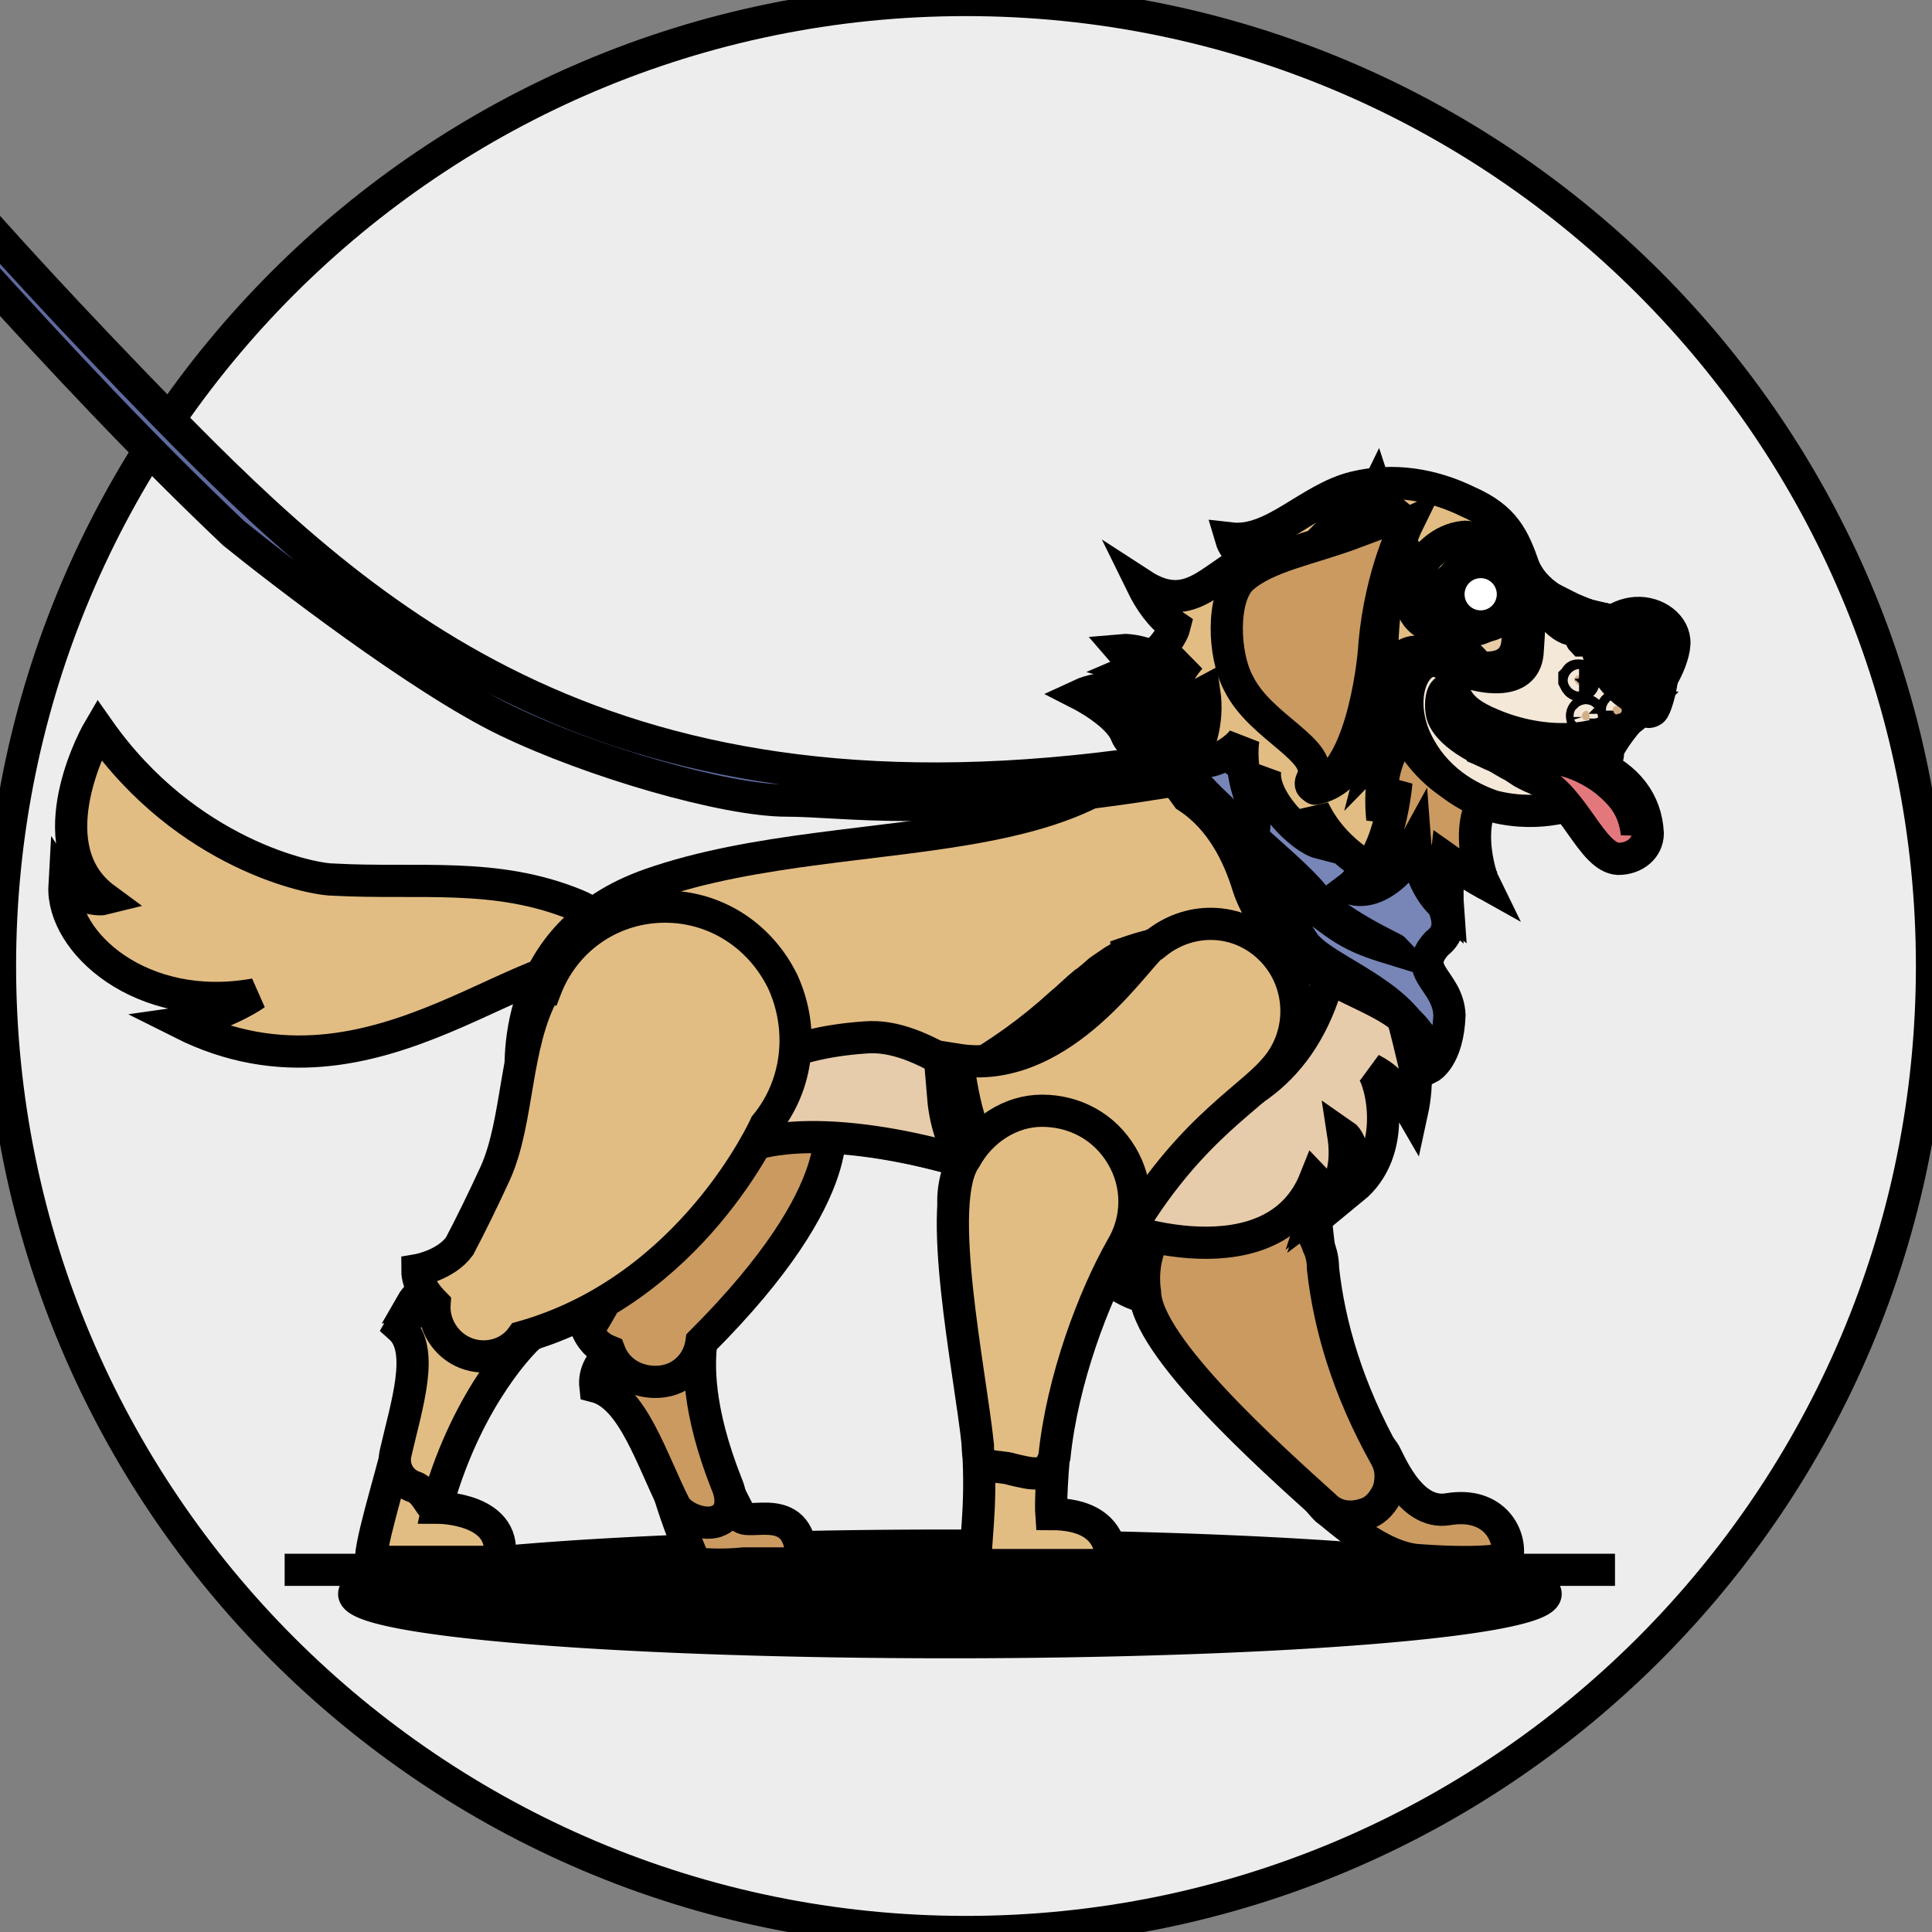 <?xml version="1.0" encoding="utf-8" standalone="no"?><svg xmlns:android="http://schemas.android.com/apk/res/android" height="60.0" width="60.0" xmlns="http://www.w3.org/2000/svg">
    <rect width="100%" height="100%" fill="#808080" stroke="none"/>
    <path d="M60,30C60,46.569 46.568,60 30,60C13.431,60 0,46.569 0,30C0,13.431 13.431,0 30,0C46.568,0 60,13.431 60,30" fill="#ededed" fill-opacity="1.0" fill-rule="evenOdd" stroke="#00000000" stroke-width="1.0"/>
    <g>
        <clip-path android:pathData="M60,30C60,46.5688 46.5684,60 30,60C13.4312,60 0,46.5688 0,30C0,13.4312 13.4312,0 30,0C46.5684,0 60,13.4312 60,30"/>
        <path android:fillAlpha="0.045042492" android:strokeAlpha="0.090084985" d="M11,49.5a18.5,1.5 0,1 0,37 0a18.5,1.5 0,1 0,-37 0z" fill="#000000" fill-opacity="1.0" fill-rule="nonZero" stroke="#00000000" stroke-width="1.0"/>
        <path android:fillAlpha="0.13" android:strokeAlpha="0.13" d="M29.497,48.752C18.102,48.752 8.84,48.752 8.84,48.752C8.84,48.752 18.102,48.752 29.497,48.752C40.893,48.752 50.155,48.752 50.155,48.752C50.155,48.752 40.893,48.752 29.497,48.752Z" fill="#000000" fill-opacity="1.0" fill-rule="nonZero" stroke="#00000000" stroke-width="1.0"/>
        <path d="M36.82,21.524C36.965,20.633 35.365,20.138 34.831,20.188C34.831,20.188 35.607,21.079 35.656,21.623C35.704,22.267 36.626,22.267 36.723,22.118" fill="#5f6a9e" fill-opacity="1.0" fill-rule="nonZero" stroke="#00000000" stroke-width="1.0"/>
        <path d="M40.844,46.426C40.553,45.782 40.796,45.039 41.426,44.693C41.96,44.396 42.639,44.594 42.978,45.089L42.978,45.089C43.123,45.287 43.754,47.069 44.966,46.871C46.421,46.624 46.954,47.713 46.809,48.406C46.809,48.406 46.13,48.604 44.093,48.455C42.881,48.406 41.523,47.119 41.184,46.871L41.184,46.871C41.087,46.772 40.941,46.624 40.844,46.426Z" fill="#ca9a61" fill-opacity="1.0" fill-rule="nonZero" stroke="#00000000" stroke-width="1.0"/>
        <path d="M34.007,39.346C34.201,39.346 34.541,39.297 34.928,39.198C34.346,38.802 33.813,38.307 33.571,38.01C36.286,36.376 35.898,32.267 36.044,31.326C36.044,31.277 36.044,31.178 36.092,31.128C36.092,31.128 36.092,31.128 36.092,31.079L36.092,31.079C36.286,30.188 36.868,29.445 37.644,29.099C38.274,28.802 39.05,28.802 39.681,29.099C40.359,29.396 40.844,29.891 41.135,30.584C41.281,30.98 41.378,31.425 41.329,31.871L41.329,31.871C41.232,33.158 40.408,35.287 41.038,39.247L41.038,39.247C41.232,40.535 40.553,41.822 39.39,42.366C38.711,42.663 37.935,42.663 37.256,42.366C36.577,42.069 36.044,41.525 35.753,40.831C35.656,40.633 35.607,40.485 35.607,40.287C34.783,40.138 34.007,39.346 34.007,39.346Z" fill="#ca9a61" fill-opacity="1.0" fill-rule="nonZero" stroke="#00000000" stroke-width="1.0"/>
        <path d="M35.559,40.138C35.365,38.802 36.092,37.515 37.353,37.02C38.032,36.772 38.808,36.772 39.487,37.119C40.166,37.416 40.699,38.01 40.941,38.703C41.038,38.901 41.087,39.148 41.087,39.396L41.087,39.396C41.281,41.178 41.863,43.158 43.026,45.238L43.026,45.238C43.22,45.584 43.22,45.931 43.123,46.277C42.978,46.624 42.736,46.921 42.396,47.02C41.96,47.168 41.475,47.119 41.135,46.772L41.135,46.772C39.438,45.238 35.607,41.822 35.559,40.138Z" fill="#ca9a61" fill-opacity="1.0" fill-rule="nonZero" stroke="#00000000" stroke-width="1.0"/>
        <path d="M20.769,46.327C20.72,45.832 21.254,45.485 21.69,45.436C22.127,45.386 22.321,45.634 22.515,46.129L23,47.069C23.145,47.465 24.939,46.475 24.891,48.554L23.096,48.554C22.612,48.604 22.078,48.604 21.593,48.554C21.448,48.257 21.011,47.168 20.769,46.327L20.769,46.327L20.769,46.327Z" fill="#ca9a61" fill-opacity="1.0" fill-rule="nonZero" stroke="#00000000" stroke-width="1.0"/>
        <path d="M18.926,42.069C18.684,41.475 18.781,40.831 19.217,40.337C19.654,39.841 20.332,39.742 20.866,39.99C21.448,40.237 21.787,40.831 21.787,41.426C21.787,41.475 21.787,41.525 21.787,41.525C21.787,41.574 21.787,41.574 21.787,41.624C21.69,42.317 21.642,43.752 22.563,46.079C22.757,46.525 22.757,47.02 22.321,47.218C21.933,47.416 21.205,47.168 20.963,46.772L20.963,46.772C20.235,45.337 19.654,43.356 18.49,43.059C18.441,42.614 18.684,42.267 18.926,42.069Z" fill="#ca9a61" fill-opacity="1.0" fill-rule="nonZero" stroke="#00000000" stroke-width="1.0"/>
        <path d="M18.247,41.327C18.247,41.327 20.09,38.604 19.799,36.772C19.799,36.079 20.09,38.653 19.799,36.772C19.508,34.99 17.569,33.703 17.666,31.772L17.666,31.722C17.471,29.693 18.781,27.861 20.72,27.366C22.66,26.871 24.648,27.91 25.424,29.792C25.764,30.633 25.909,33.901 25.715,34.693L25.715,34.693C25.715,34.693 26.588,36.871 21.787,41.673C21.69,42.366 21.157,42.861 20.478,42.911C19.799,42.96 19.169,42.614 18.926,41.97L18.926,41.97C18.684,41.871 18.441,41.723 18.247,41.327Z" fill="#ca9a61" fill-opacity="1.0" fill-rule="nonZero" stroke="#00000000" stroke-width="1.0"/>
        <path d="M3.264,27.91C1.178,26.376 2.779,23.158 3.07,22.663C5.785,26.524 9.664,27.316 10.343,27.316C13.01,27.465 15.386,27.069 17.908,28.108C18.635,28.406 19.557,29.198 19.266,30.039C16.647,28.851 11.749,34.841 5.64,31.772C6.706,31.623 7.725,31.029 7.919,30.881C4.379,31.524 1.906,29.247 2.003,27.514C2.1,27.663 2.876,28.009 3.264,27.91Z" fill="#e2bd83" fill-opacity="1.0" fill-rule="nonZero" stroke="#00000000" stroke-width="1.0"/>
        <path d="M20.187,27.465C26.685,25.188 35.85,27.217 36.965,20.435C39.147,17.613 43.705,17.861 43.172,23.207C41.523,31.425 44.578,31.178 43.802,34.445C43.317,33.604 42.929,33.307 42.541,33.109C42.833,33.406 43.414,35.633 41.96,36.822C42.105,36.178 41.96,35.336 41.669,35.138C41.814,36.079 41.62,36.921 40.893,37.465C40.99,37.168 40.941,36.673 40.796,36.525C39.535,39.693 34.783,38.257 33.668,37.564C31.34,36.178 27.267,35.039 24.551,35.237C21.981,35.435 22.175,36.623 19.799,36.722C16.55,36.871 16.405,35.485 16.211,33.901C16.114,33.109 15.823,29 20.187,27.465Z" fill="#e2bd83" fill-opacity="1.0" fill-rule="nonZero" stroke="#00000000" stroke-width="1.0"/>
        <path d="M35.85,31.128C35.704,31.376 35.51,31.623 35.365,31.871C35.365,31.871 35.316,31.921 35.268,31.97C35.171,32.069 35.122,32.168 35.025,32.267C34.638,32.713 34.298,33.158 33.91,33.604C33.522,34.049 33.134,34.445 32.746,34.841C32.649,34.94 32.552,35.039 32.407,35.138C32.358,35.188 32.31,35.237 32.261,35.237C32.067,35.386 31.825,35.534 31.631,35.683C31.291,35.881 30.904,36.079 30.564,36.277C28.77,35.683 26.782,35.287 25.182,35.287C25.666,35.138 26.151,34.99 26.636,34.841C28.964,34 31.098,32.861 32.94,31.178C33.183,30.98 33.425,30.732 33.668,30.534C33.765,30.485 34.153,30.138 34.153,30.138C34.298,30.039 34.444,29.94 34.589,29.841C34.686,29.792 34.831,29.693 34.928,29.643C34.928,29.643 34.977,29.643 34.977,29.594C35.268,29.495 35.559,29.396 35.85,29.346L35.85,29.346C35.995,29.346 36.141,29.346 36.286,29.297C36.383,29.297 36.48,29.297 36.577,29.297C36.626,29.297 36.723,29.346 36.771,29.346C36.771,29.346 36.82,29.346 36.82,29.396C36.529,29.99 36.238,30.584 35.85,31.128Z" fill="#c38b53" fill-opacity="1.0" fill-rule="nonZero" stroke="#00000000" stroke-width="1.0"/>
        <path d="M26.879,32.218C28.721,32.069 30.467,33.95 32.213,34.445C32.746,34.594 39.39,36.475 41.184,30.633C42.445,29.049 42.784,28.158 43.948,33.158C43.996,33.604 43.948,34.099 43.851,34.544C43.366,33.703 42.978,33.406 42.59,33.208C42.881,33.505 43.463,35.732 42.008,36.921C42.154,36.277 42.008,35.435 41.717,35.237C41.863,36.178 41.669,37.02 40.941,37.564C41.038,37.267 40.99,36.772 40.844,36.623C39.584,39.792 34.831,38.356 33.716,37.663C31.389,36.277 27.315,35.138 24.6,35.336C22.03,35.534 22.224,36.722 19.848,36.822C19.46,36.822 19.072,36.822 18.684,36.822C22.078,35.534 21.836,32.564 26.879,32.218Z" fill="#e7ccab" fill-opacity="1.0" fill-rule="nonZero" stroke="#00000000" stroke-width="1.0"/>
        <path d="M44.851,18.405a1,1 0,1 1,-2 0a1,1 0,1 1,2 0z" fill="#ffffff" fill-opacity="1.0" fill-rule="nonZero" stroke="#00000000" stroke-width="1.0"/>
        <path d="M30.37,44.247C30.419,43.554 31.001,43.109 31.68,43.257C32.31,43.356 32.795,43.901 32.795,44.544L32.795,44.544C32.601,46.376 32.649,47.02 32.649,47.02C34.783,47.02 34.492,48.604 34.492,48.604C34.492,48.604 31.049,48.604 30.322,48.604C30.225,48.158 30.516,46.921 30.37,44.891L30.37,44.891C30.37,44.842 30.37,44.396 30.37,44.247Z" fill="#e2bd83" fill-opacity="1.0" fill-rule="nonZero" stroke="#00000000" stroke-width="1.0"/>
        <path d="M29.303,34.198C29.449,34.346 29.788,34.495 30.079,34.693C29.885,34 29.788,33.307 29.74,32.911C32.843,33.406 35.074,30.039 35.753,29.396C35.801,29.346 35.85,29.297 35.898,29.297L35.898,29.297L35.898,29.297C37.014,28.406 38.565,28.505 39.535,29.544C40.505,30.584 40.505,32.218 39.535,33.257L39.535,33.257C38.711,34.198 36.723,35.237 34.783,38.703L34.783,38.703C34.007,40.039 32.358,40.535 31.049,39.792C29.74,39.049 29.206,37.366 29.934,35.98C29.4,35.336 29.303,34.198 29.303,34.198Z" fill="#e2bd83" fill-opacity="1.0" fill-rule="nonZero" stroke="#00000000" stroke-width="1.0"/>
        <path d="M29.982,35.98C30.467,35.089 31.389,34.495 32.358,34.495C33.377,34.495 34.298,34.99 34.831,35.881C35.365,36.772 35.365,37.861 34.831,38.752L34.831,38.752C33.959,40.287 32.989,42.861 32.746,45.238L32.746,45.238C32.746,45.287 32.746,45.188 32.746,45.238C32.552,45.931 32.067,45.782 31.437,45.634C31.001,45.485 30.37,45.683 30.37,44.99L30.37,44.891C30.128,42.564 29.012,37.317 29.982,35.98Z" fill="#e2bd83" fill-opacity="1.0" fill-rule="nonZero" stroke="#00000000" stroke-width="1.0"/>
        <path d="M35.85,22.712C35.85,22.861 35.898,23.009 35.947,23.158C36.092,23.505 36.335,24.049 36.965,24.792C38.032,25.485 38.565,26.673 38.856,27.564C39.099,28.306 39.778,29.297 40.408,29.792C41.766,30.831 43.269,31.079 43.996,32.02L43.996,32.02C44.239,32.316 44.384,32.663 44.384,33.158C44.384,33.158 44.966,32.861 45.015,31.524C44.966,30.435 43.802,30.188 44.627,29.297C45.209,28.851 44.869,28.306 44.724,27.811C44.675,27.712 44.675,27.613 44.675,27.514C44.675,27.415 44.675,27.316 44.724,27.217C44.869,26.821 45.548,26.623 45.403,26.029C45.209,25.287 44.142,25.485 43.56,25.435C39.147,25.138 36.868,22.415 36.529,21.673C36.529,21.673 36.286,21.722 36.189,21.821C36.044,21.97 35.995,22.217 36.044,22.415C35.898,22.465 35.85,22.514 35.85,22.712Z" fill="#7786b7" fill-opacity="1.0" fill-rule="nonZero" stroke="#00000000" stroke-width="1.0"/>
        <path d="M12.331,45.039C12.477,44.594 12.962,44.346 13.398,44.446C13.835,44.594 13.689,46.376 13.592,46.822L13.592,46.822C13.592,46.822 15.871,46.822 15.483,48.505L11.556,48.505C11.362,48.356 12.186,45.733 12.331,45.039L12.331,45.039L12.331,45.039Z" fill="#e2bd83" fill-opacity="1.0" fill-rule="nonZero" stroke="#00000000" stroke-width="1.0"/>
        <path d="M13.592,40.535C13.35,40.435 13.107,40.386 12.816,40.435C12.816,40.435 13.156,39.841 13.883,40.039C14.126,39.247 14.95,38.802 15.726,39.049C16.502,39.297 17.762,39.841 17.52,40.633C17.52,40.633 16.841,41.129 16.356,41.574C16.356,41.574 14.562,43.257 13.592,46.673C13.447,47.119 13.301,46.327 12.865,46.178C12.428,46.03 12.186,45.584 12.283,45.139L12.283,45.139C12.622,43.653 13.204,41.921 12.428,41.228C12.816,40.535 13.592,40.535 13.592,40.535Z" fill="#e2bd83" fill-opacity="1.0" fill-rule="nonZero" stroke="#00000000" stroke-width="1.0"/>
        <path d="M12.962,39.445C12.962,39.445 13.835,39.297 14.271,38.703C14.611,38.059 14.998,37.267 15.386,36.425C16.114,34.792 15.968,32.465 16.89,30.782C16.89,30.782 16.89,30.732 16.938,30.732C17.52,29.198 18.926,28.207 20.526,28.158C22.127,28.108 23.581,29 24.309,30.485C24.988,31.97 24.794,33.703 23.775,34.94L23.775,34.94C23.775,34.94 21.496,40.039 16.211,41.525C15.823,42.069 15.095,42.267 14.465,42.02C13.835,41.772 13.447,41.129 13.495,40.485L13.495,40.485C13.253,40.237 12.962,39.891 12.962,39.445Z" fill="#e2bd83" fill-opacity="1.0" fill-rule="nonZero" stroke="#00000000" stroke-width="1.0"/>
        <path d="M36.965,20.435C36.529,20.93 36.286,21.524 36.383,22.465C36.577,22.168 37.304,21.524 37.401,21.475C37.547,22.465 37.208,23.306 36.965,23.604C37.644,23.851 38.42,23.257 38.614,22.96C38.517,23.554 38.662,24.643 39.002,25.039C39.05,24.445 39.147,24.148 39.293,23.901C39.147,24.792 40.408,26.029 40.99,26.178C40.796,25.633 40.796,25.287 40.796,25.138C40.893,25.336 41.329,26.277 42.541,26.97C42.445,27.069 42.202,27.366 42.008,27.613C43.123,27.861 44.045,26.227 44.045,26.227C44.045,26.227 44.142,27.564 44.966,28.207C44.918,27.564 45.015,26.722 45.015,26.722C45.015,26.722 45.645,27.168 46.178,27.465C45.645,27.019 44.772,24.544 45.209,24.495C45.306,24.495 45.403,24.495 45.499,24.544C45.694,24.594 45.936,24.693 46.178,24.792C46.372,24.594 46.663,24.445 46.906,24.346C47.827,24 48.845,23.851 49.815,23.505C49.864,23.505 49.864,23.455 49.912,23.455C49.961,23.455 49.912,23.455 49.912,23.455C49.912,23.405 49.864,23.405 49.864,23.356C49.815,23.257 49.767,23.158 49.912,23.059C49.912,23.059 50.058,22.118 50.106,22.118C50.3,21.871 50.494,21.673 50.737,21.475C51.319,20.93 51.755,20.633 51.609,20.138C51.367,19.791 51.076,19.593 50.737,19.445C50.252,19.247 49.67,19.247 49.282,19.098C48.797,18.9 47.779,18.603 47.342,17.663C47.003,16.673 46.712,16.079 45.596,15.584C44.481,15.039 43.269,14.841 42.057,15.138C40.65,15.485 39.535,16.871 38.226,16.722C38.371,17.217 38.759,17.267 39.05,17.267C37.741,17.663 37.062,19.198 35.462,18.158C35.704,18.653 36.044,19.148 36.48,19.445C36.383,19.841 35.801,20.534 35.219,20.782C35.898,20.98 36.383,20.93 36.965,20.435Z" fill="#e2bd83" fill-opacity="1.0" fill-rule="nonZero" stroke="#00000000" stroke-width="1.0"/>
        <path d="M42.493,26.97C43.22,26.128 43.366,24.297 43.366,24.297C43.366,24.297 43.172,24.693 42.929,25.435C42.736,23.505 43.56,22.861 43.56,22.861C43.22,23.009 42.929,23.257 42.687,23.505C43.026,22.168 45.063,21.772 46.469,22.069C47.003,22.168 48.021,19.692 48.312,19.247C48.409,19.098 48.506,18.95 48.603,18.801C48.894,18.95 49.136,19.049 49.282,19.098C49.961,19.346 51.124,19.247 51.464,20.188C51.706,20.881 50.882,20.98 50.009,22.019C49.767,22.118 50.009,23.356 49.767,23.455C48.797,23.802 47.779,24 46.809,24.297C45.306,24.792 45.887,27.019 46.081,27.415C45.548,27.118 44.918,26.673 44.918,26.673C44.918,26.673 44.821,27.514 44.869,28.158C44.045,27.465 43.948,26.178 43.948,26.178C43.948,26.178 43.026,27.861 41.911,27.564C42.105,27.415 41.717,27.811 42.493,26.97Z" fill="#ca9a61" fill-opacity="1.0" fill-rule="nonZero" stroke="#00000000" stroke-width="1.0"/>
        <path d="M45.451,16.673C46.033,16.574 46.615,18.108 46.954,18.257C46.954,18.306 47.585,18.356 47.633,18.405C47.633,18.455 47.682,18.504 47.73,18.554C47.779,18.702 47.827,18.851 47.827,18.999C47.633,19.049 47.488,19.098 47.342,19.148C48.312,22.514 46.857,22.613 46.081,22.019C46.566,21.673 46.421,20.683 44.239,19.346C43.269,18.752 44.093,16.821 45.451,16.673Z" fill="#e8cca6" fill-opacity="1.0" fill-rule="nonZero" stroke="#00000000" stroke-width="1.0"/>
        <path d="M45.403,24.544C45.548,24.643 45.742,24.693 45.887,24.742C46.13,24.841 46.906,24.643 47.682,24.396C48.506,24.148 49.33,23.802 49.573,23.703L49.67,23.505L49.767,23.405L50.64,21.574L51.27,20.188C51.173,19.89 50.979,19.643 50.737,19.445C50.252,19.247 49.67,19.247 49.282,19.098C48.797,18.9 47.779,18.603 47.342,17.663C47.197,17.465 47.003,17.217 46.906,17.019C46.906,17.168 46.906,17.316 46.857,17.514C46.76,17.415 46.178,16.92 46.033,16.92C46.809,18.158 48.7,21.97 44.481,20.336C42.59,19.593 42.881,23.207 45.403,24.544Z" fill="#f4e8d9" fill-opacity="1.0" fill-rule="nonZero" stroke="#00000000" stroke-width="1.0"/>
        <path d="M38.711,18.207C39.293,17.613 42.978,16.623 43.705,16.277C43.511,16.673 42.978,18.108 42.929,20.039C42.929,20.93 42.639,24.148 40.844,24.495C40.747,24.495 41.087,24.198 41.135,24C41.523,23.059 39.487,22.861 38.759,21.524C38.274,20.633 38.129,18.851 38.711,18.207Z" fill="#7b5533" fill-opacity="1.0" fill-rule="nonZero" stroke="#00000000" stroke-width="1.0"/>
        <path d="M38.565,17.96C39.341,17.267 40.65,17.069 42.105,16.524C41.863,16.475 41.572,16.475 41.329,16.475C41.717,16.079 42.348,15.93 42.881,16.128C42.687,15.881 42.59,15.534 42.736,15.237C42.833,15.534 43.172,15.831 43.608,16.178C43.657,16.178 43.754,16.178 43.754,16.178C43.657,16.227 42.881,17.811 42.687,19.99C42.639,20.881 42.202,24.099 40.844,24.445C40.747,24.445 40.65,24.396 40.747,24.198C41.184,23.306 39.147,22.613 38.468,21.227C37.983,20.336 37.935,18.554 38.565,17.96Z" fill="#ca9a61" fill-opacity="1.0" fill-rule="nonZero" stroke="#00000000" stroke-width="1.0"/>
        <path d="M44.384,18.504C44.675,18.603 44.772,18.851 45.015,19.098C45.257,19.395 45.499,19.593 45.887,19.544C45.984,19.544 46.663,19.198 46.663,19.198C46.469,18.702 46.566,17.96 45.936,17.712C45.499,17.564 44.918,18.108 44.384,18.504Z" fill="#866a4a" fill-opacity="1.0" fill-rule="nonZero" stroke="#00000000" stroke-width="1.0"/>
        <path d="M45.257,18.603C45.209,18.999 45.451,19.346 45.742,19.346C46.033,19.395 46.324,19.098 46.372,18.702C46.421,18.306 46.178,17.96 45.887,17.96C45.596,17.96 45.306,18.207 45.257,18.603Z" fill="#210204" fill-opacity="1.0" fill-rule="nonZero" stroke="#00000000" stroke-width="1.0"/>
        <path d="M46.984,18.455a1,1 0,1 1,-2 0a1,1 0,1 1,2 0z" fill="#ffffff" fill-opacity="1.0" fill-rule="nonZero" stroke="#00000000" stroke-width="1.0"/>
        <path d="M51.028,21.871C51.028,21.871 49.476,23.405 49.864,24C49.718,24.297 49.379,24.346 49.136,24.495C49.33,23.455 49.718,22.465 50.543,21.821L51.028,21.871Z" fill="#ab9990" fill-opacity="1.0" fill-rule="nonZero" stroke="#00000000" stroke-width="1.0"/>
        <path d="M45.063,21.178L50.737,21.871C49.912,22.514 49.524,23.505 49.33,24.544C47.827,25.534 45.063,23.802 45.063,23.802L43.899,22.366L45.063,21.178Z" fill="#2d2d30" fill-opacity="1.0" fill-rule="nonZero" stroke="#00000000" stroke-width="1.0"/>
        <path d="M46.372,25.039C45.354,24.693 44.384,24 43.899,22.811C43.366,21.425 44.045,20.237 44.772,20.584C46.081,21.178 47.342,21.277 47.439,20.287C47.536,18.801 47.536,19.692 46.76,17.564C47.245,18.108 47.003,18.158 47.827,18.653C48.264,18.95 50.931,19.395 51.416,19.692C51.949,19.94 51.512,21.92 51.319,22.069C51.173,22.168 51.076,22.069 51.028,21.97C49.864,23.257 47.779,23.108 46.372,22.514C45.015,21.97 45.354,21.475 44.966,21.425C44.772,21.425 44.724,21.821 44.772,22.118C44.821,22.465 45.257,23.059 46.857,23.653C48.651,24.297 49.524,24.148 49.718,24.099C49.815,24.049 49.912,24 49.961,23.851C49.961,24.049 50.009,24.346 49.912,24.445C49.379,25.287 49.088,24.891 49.088,24.891C49.088,24.891 47.924,25.435 46.372,25.039Z" fill="#f4e8d9" fill-opacity="1.0" fill-rule="nonZero" stroke="#00000000" stroke-width="1.0"/>
        <path d="M46.421,23.455L46.421,23.455C46.566,23.554 46.712,23.653 47.1,23.851C47.1,23.851 47.148,23.851 47.148,23.901C47.294,24 47.488,24.099 47.73,24.198C48.894,24.792 49.427,26.623 50.252,26.673C50.785,26.673 51.173,26.326 51.173,25.881C51.124,24.891 50.543,24.148 49.524,23.703C49.136,23.505 48.7,23.405 48.264,23.306C48.215,23.306 48.215,23.306 48.166,23.306C47.585,23.108 46.76,23.108 46.421,23.455Z" fill="#e3787c" fill-opacity="1.0" fill-rule="nonZero" stroke="#00000000" stroke-width="1.0"/>
        <path d="M46.421,23.455L46.421,23.455C46.663,23.554 46.857,23.703 47.1,23.851C47.1,23.851 47.148,23.851 47.148,23.901L47.148,23.901C47.197,23.703 47.391,23.505 47.585,23.505C48.215,23.455 49.088,23.653 49.864,24.247C50.397,24.693 50.737,25.089 50.834,25.881C50.882,25.584 50.834,25.287 50.737,24.99C50.543,24.495 50.3,24.297 49.864,24C49.718,23.901 49.476,23.802 49.476,23.653C49.088,23.455 48.651,23.356 48.215,23.257C48.166,23.257 48.166,23.257 48.118,23.257C47.585,23.108 46.76,23.108 46.421,23.455Z" fill="#b54a4e" fill-opacity="1.0" fill-rule="nonZero" stroke="#00000000" stroke-width="1.0"/>
        <path d="M33.571,21.574C33.571,21.574 34.734,22.168 34.977,22.811C35.122,23.158 35.413,23.207 35.704,23.158C35.753,23.158 35.85,23.108 35.898,23.108C36.092,23.059 36.238,22.91 36.238,22.861L36.238,22.811L36.141,22.168C36.141,22.069 36.092,21.97 36.044,21.871C35.656,21.128 34.104,21.326 33.571,21.574Z" fill="#7786b7" fill-opacity="1.0" fill-rule="nonZero" stroke="#00000000" stroke-width="1.0"/>
        <path d="M49.039,21.277C49.039,21.277 49.088,21.277 49.039,21.277L49.039,21.277C49.088,21.277 49.088,21.277 49.039,21.277C49.088,21.277 49.088,21.277 49.039,21.277L49.039,21.277C49.136,21.277 49.185,21.227 49.185,21.128C49.185,21.029 49.136,20.98 49.039,20.98L48.991,20.98C48.942,20.98 48.942,21.029 48.894,21.079L48.894,21.128L48.894,21.128C48.942,21.227 48.991,21.277 49.039,21.277L49.039,21.277Z" fill="#d1af86" fill-opacity="1.0" fill-rule="nonZero" stroke="#00000000" stroke-width="1.0"/>
        <path d="M50.203,21.92C50.106,21.92 50.058,22.019 50.106,22.069C50.106,22.168 50.203,22.217 50.252,22.168C50.349,22.168 50.397,22.069 50.349,22.019C50.349,21.97 50.3,21.92 50.203,21.92Z" fill="#d1af86" fill-opacity="1.0" fill-rule="nonZero" stroke="#00000000" stroke-width="1.0"/>
        <path d="M49.136,22.267C49.136,22.316 49.185,22.366 49.233,22.366C49.282,22.366 49.33,22.366 49.33,22.316C49.379,22.267 49.379,22.217 49.33,22.168C49.33,21.97 49.088,22.118 49.136,22.267Z" fill="#d1af86" fill-opacity="1.0" fill-rule="nonZero" stroke="#00000000" stroke-width="1.0"/>
        <path d="M47.779,18.504C48.264,19.247 48.797,19.445 48.894,19.395C49.136,19.346 49.136,19.049 49.379,19.198C49.379,19.198 49.427,19.247 49.379,19.297C49.33,19.395 49.185,19.593 49.282,19.544C49.379,19.445 49.476,19.346 49.573,19.346C49.718,19.346 49.815,19.346 49.961,19.395C49.961,19.395 50.009,19.445 49.961,19.445C49.912,19.544 49.864,19.593 49.767,19.593C49.573,19.593 49.621,19.494 49.427,19.692C49.33,19.742 49.282,19.841 49.233,19.89C49.185,19.89 49.185,19.89 49.136,19.89C49.039,19.791 49.136,19.643 49.185,19.494C49.233,19.346 49.282,19.297 49.136,19.445C48.845,19.791 48.215,19.346 47.779,18.504" fill="#d1af86" fill-opacity="1.0" fill-rule="nonZero" stroke="#00000000" stroke-width="1.0"/>
        <path d="M49.621,20.188C49.573,19.643 50.058,19.148 50.688,19.049C51.319,18.95 51.949,19.346 51.997,19.89C52.046,20.435 51.416,21.623 50.979,21.673C50.494,21.772 49.67,20.683 49.621,20.188Z" fill="#000000" fill-opacity="1.0" fill-rule="nonZero" stroke="#00000000" stroke-width="1.0"/>
        <path android:fillAlpha="0.5" android:strokeAlpha="0.5" d="M50.591,19.692C50.252,19.544 50.009,19.445 50.009,19.445C50.009,19.445 50.252,19.544 50.591,19.692C50.931,19.841 51.173,19.94 51.173,19.94C51.173,19.94 50.931,19.841 50.591,19.692Z" fill="#ffffff" fill-opacity="1.0" fill-rule="nonZero" stroke="#00000000" stroke-width="1.0"/>
        <path d="M35.85,22.712C35.898,22.564 35.898,22.415 35.947,22.217C36.044,22.415 36.141,22.663 36.238,22.861C36.383,23.108 36.577,23.554 36.868,24C37.547,24.99 40.02,26.871 40.747,27.762C41.475,28.653 43.269,29.445 43.317,29.495C42.833,29.346 42.348,29.198 41.911,28.95C41.232,28.604 39.487,27.069 39.438,27.069C39.438,27.118 39.971,28.554 40.505,29.297C41.038,30.039 43.075,30.683 43.899,31.97C43.172,31.029 41.669,30.782 40.311,29.742C39.729,29.297 39.002,28.306 38.759,27.514C38.468,26.574 37.935,25.435 36.868,24.742C36.286,23.95 35.995,23.455 35.85,23.108L35.85,22.712L35.85,22.712Z" fill="#5f6a9e" fill-opacity="1.0" fill-rule="nonZero" stroke="#00000000" stroke-width="1.0"/>
        <path d="M35.898,22.514L35.898,22.514L35.898,22.415L35.85,22.366C35.462,22.118 34.831,21.97 34.831,21.97C34.831,21.97 35.607,22.465 35.656,22.663C35.704,22.762 35.801,22.811 35.898,22.861L35.898,22.514Z" fill="#5f6a9e" fill-opacity="1.0" fill-rule="nonZero" stroke="#00000000" stroke-width="1.0"/>
        <path d="M35.413,21.871L35.413,21.871C35.413,21.871 35.753,22.217 35.85,22.366C35.85,22.366 35.85,22.366 35.85,22.415C35.85,22.465 35.898,22.465 35.898,22.514L35.898,22.514L35.898,22.514L35.898,22.514L35.898,22.366L35.898,22.267L35.898,22.267C35.753,22.069 35.559,21.97 35.413,21.871L35.413,21.871Z" fill="#5f6a9e" fill-opacity="1.0" fill-rule="nonZero" stroke="#00000000" stroke-width="1.0"/>
        <path d="M24.423,24.863C22.526,24.863 18.391,23.669 15.716,22.376C13.041,21.083 8.663,17.701 7.252,16.557C4.577,14.021 1.95,11.235 -1.017,7.953C-6.076,2.233 -7,-0.801 -7,-1L-5.881,-0.851C-5.881,-0.652 -6.854,0.592 5.112,12.877C11.435,19.342 18.927,26.107 35.66,23.669L36,24.316C29.093,25.41 26.271,24.863 24.423,24.863Z" fill="#5f6a9e" fill-opacity="1.0" fill-rule="nonZero" stroke="#00000000" stroke-width="1.0"/>
    </g>
</svg>